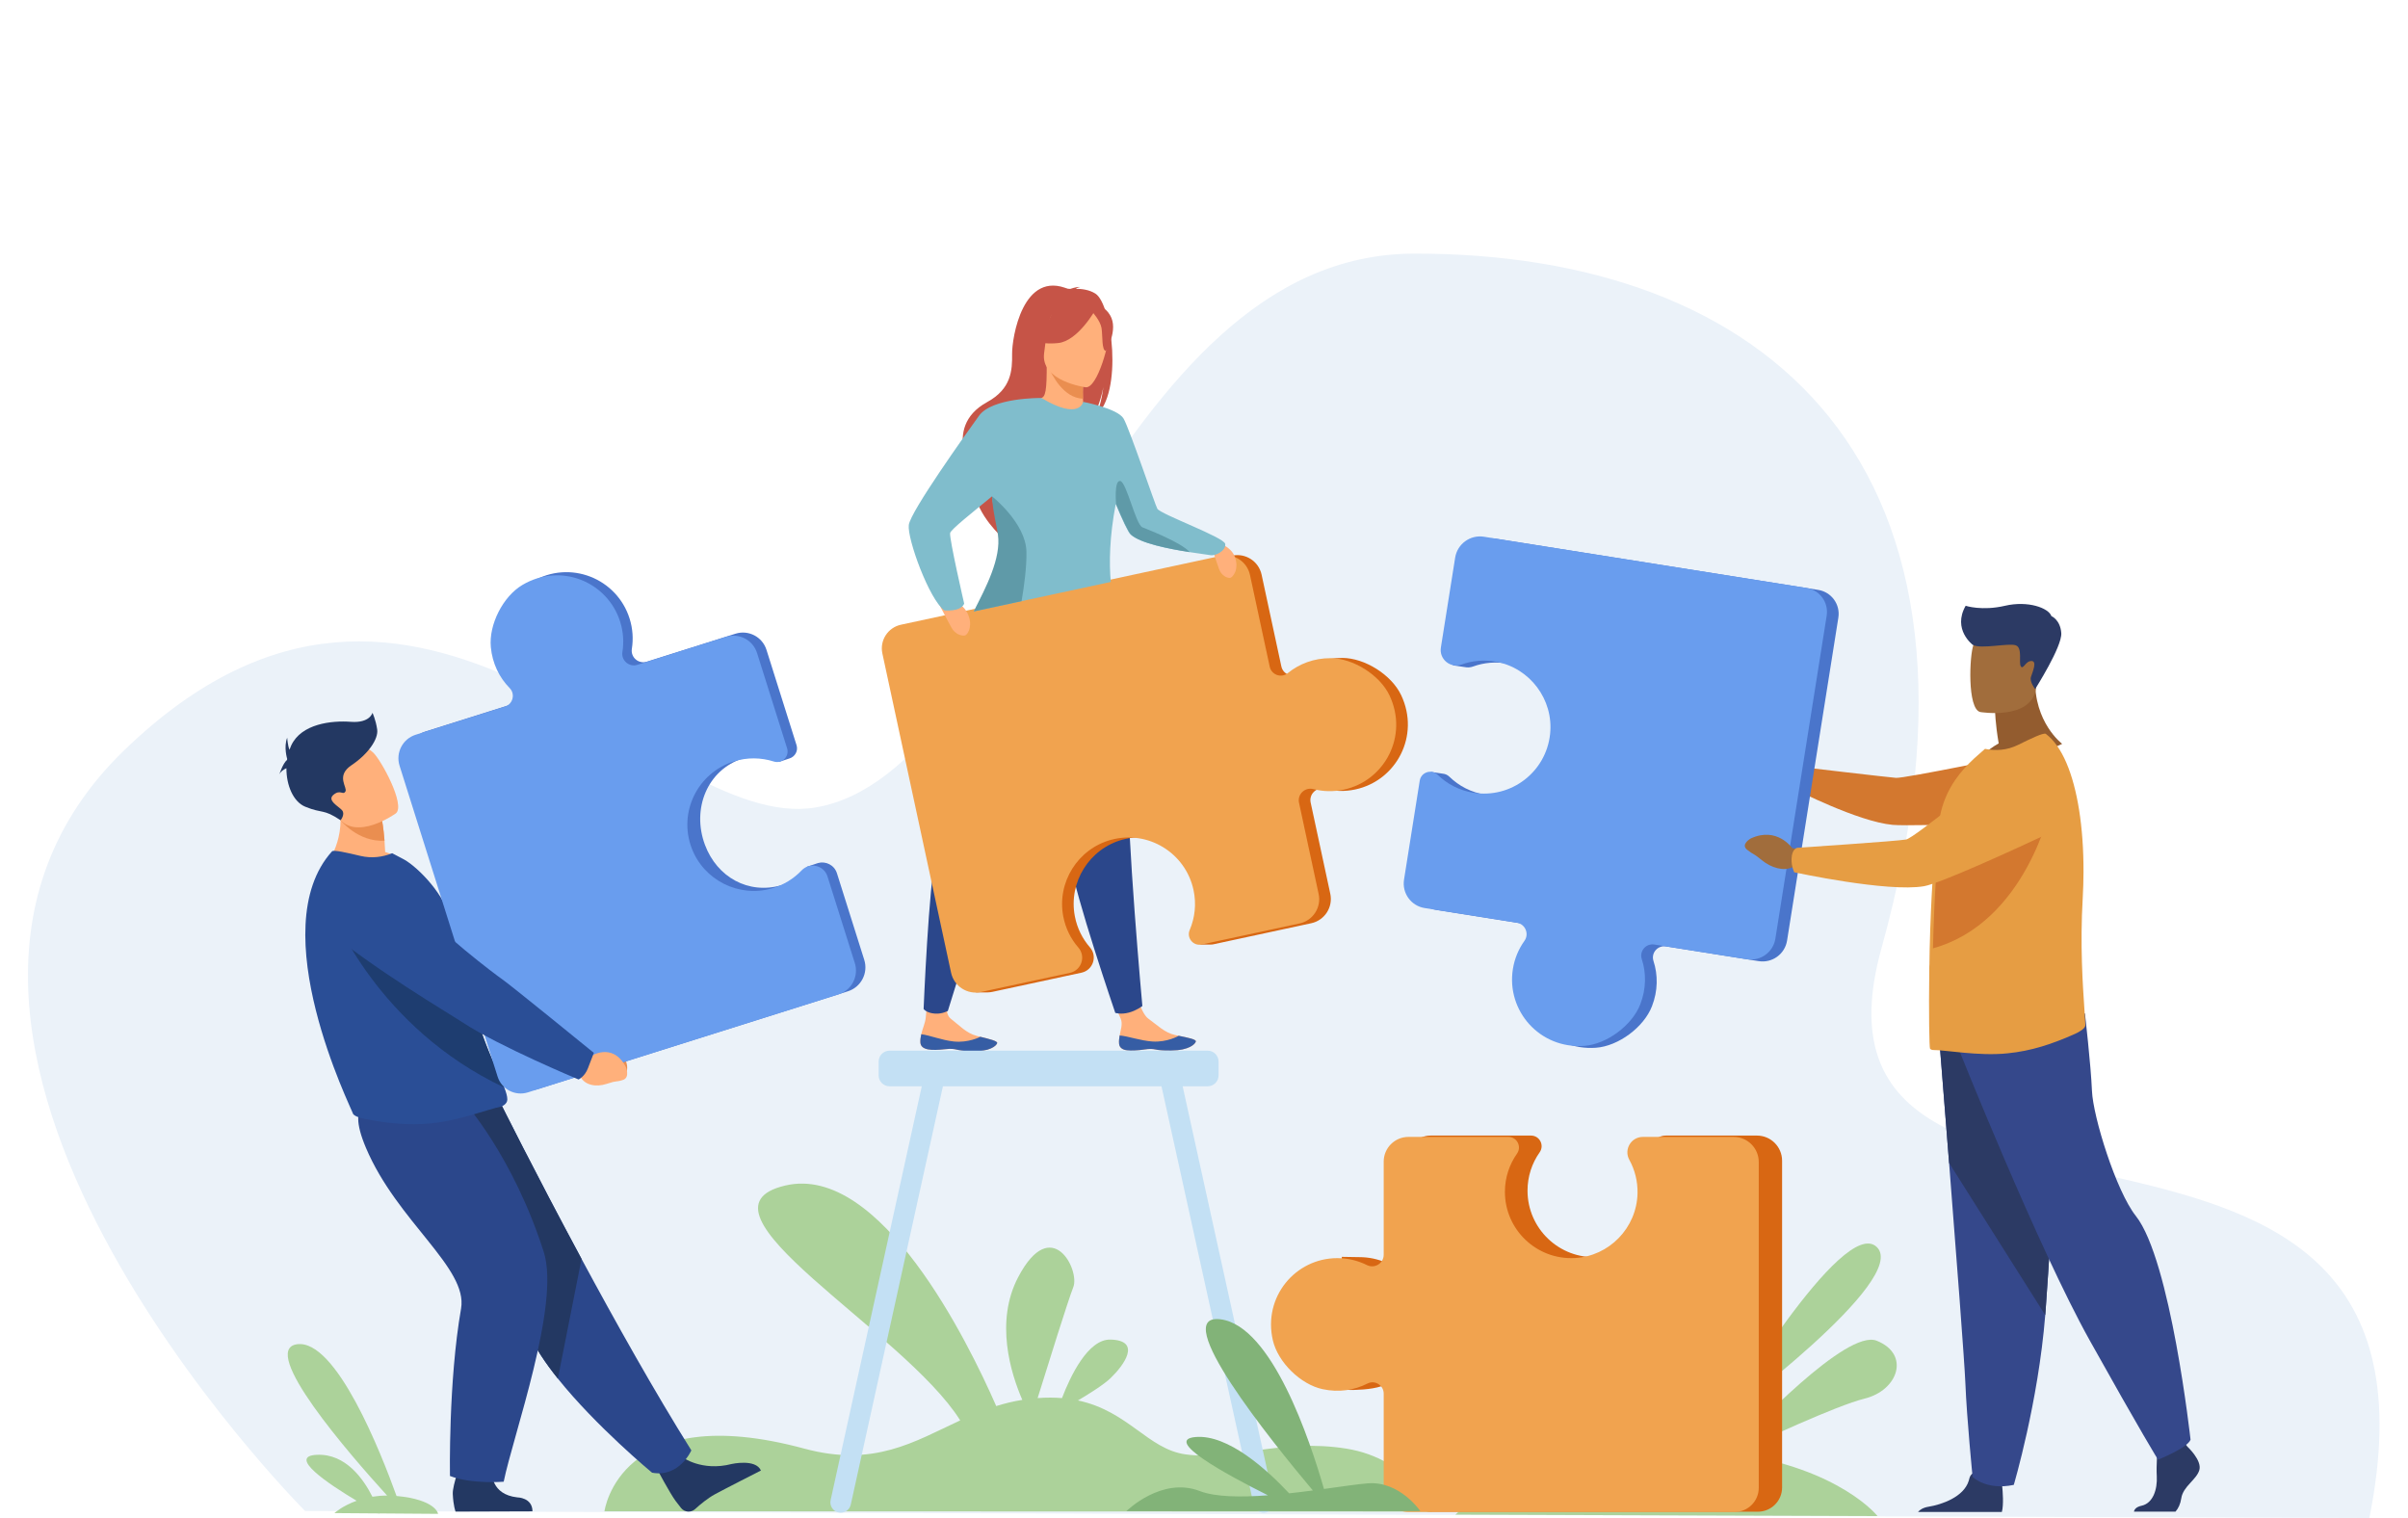 <?xml version="1.0" encoding="UTF-8" standalone="no"?>
<!-- Created with Inkscape (http://www.inkscape.org/) -->

<svg
   xmlns:dc="http://purl.org/dc/elements/1.1/"
   xmlns:cc="http://creativecommons.org/ns#"
   xmlns:rdf="http://www.w3.org/1999/02/22-rdf-syntax-ns#"
   xmlns:svg="http://www.w3.org/2000/svg"
   xmlns="http://www.w3.org/2000/svg"
   xmlns:sodipodi="http://sodipodi.sourceforge.net/DTD/sodipodi-0.dtd"
   xmlns:inkscape="http://www.inkscape.org/namespaces/inkscape"
   version="1.1"
   id="svg8668"
   xml:space="preserve"
   width="4600"
   height="2900"
   viewBox="0 0 4600 2900"
   sodipodi:docname="comunita.svg"
   inkscape:version="0.92.4 (5da689c313, 2019-01-14)"><defs
     id="defs8672" /><sodipodi:namedview
     pagecolor="#ffffff"
     bordercolor="#666666"
     borderopacity="1"
     objecttolerance="10"
     gridtolerance="10"
     guidetolerance="10"
     inkscape:pageopacity="0"
     inkscape:pageshadow="2"
     inkscape:window-width="1699"
     inkscape:window-height="1056"
     id="namedview8670"
     showgrid="false"
     fit-margin-top="0"
     fit-margin-left="0"
     fit-margin-right="0"
     fit-margin-bottom="0"
     inkscape:zoom="0.089243696"
     inkscape:cx="355.22091"
     inkscape:cy="881.01435"
     inkscape:window-x="129"
     inkscape:window-y="0"
     inkscape:window-maximized="1"
     inkscape:current-layer="g8676" /><g
     id="g8676"
     inkscape:groupmode="layer"
     inkscape:label="ink_ext_XXXXXX"
     transform="matrix(1.333,0,0,-1.333,-266.672,3152.319)"><g
       id="g9782"
       transform="matrix(1.026,0,0,1.026,-71.153,-289.483)"
       style="stroke-width:0.975"><g
         id="g8684"
         transform="matrix(0.23,0,0,0.23,-33.794,213.549)"
         style="stroke-width:0.729"><path
           d="m 3149.16,1143.3 c 0,0 -2890.663,2893.17 -1095.53,4623.01 C 3848.76,7496.16 5267.59,5250.48 6248.8,5415.93 7490.83,5625.36 8027.97,8776.36 9884.65,8779.34 11997.2,8782.75 13547.8,7533.9 12721.9,4559.73 12112.7,2366.1 16300,4162.46 15685,1100.64 L 3149.16,1143.3"
           style="fill:#ebf2f9;fill-opacity:1;fill-rule:nonzero;stroke:none;stroke-width:0.729"
           id="path8686"
           inkscape:connector-curvature="0" /></g><g
         id="g8688"
         transform="matrix(0.141,0,0,0.141,-33.794,213.549)"
         style="stroke-width:0.729"><path
           d="m 15451.5,2483.03 c -642.2,103.44 -1127.1,-121.57 -1593.3,-56.89 -371.9,51.57 -565.6,427.69 -1065.3,534.26 118.8,70.09 257.3,157.76 323.5,221.49 128.6,123.85 313.2,371.56 0,381.34 -225.4,7.03 -401,-368.42 -481.7,-579.66 -74,6.18 -154.1,6.65 -241.4,0.19 103.2,332.43 304.3,975.82 353.5,1099.38 66.9,168.21 -214.2,728.97 -545.6,99.64 -232.5,-441.37 -74.7,-951.5 40.3,-1216.78 -90.8,-14.62 -176.4,-35.71 -258.3,-61.36 -273.8,624.87 -1145.1,2406.2 -2089.44,2184.81 C 8864.14,4848.2 11070,3650.61 11626.3,2762.75 11171.8,2552.08 10772.5,2296.21 10082.2,2483.03 8247.81,2979.68 8102.3,1862.25 8102.3,1862.25 l 8197.7,-2.75 c 0,0 -206.2,520.2 -848.5,623.53"
           style="fill:#acd29a;fill-opacity:1;fill-rule:nonzero;stroke:none;stroke-width:0.729"
           id="path8690"
           inkscape:connector-curvature="0" /></g><path
         d="m 1827.437,1129.116 c 1.177,-11.097 16.9,-10.696 34.656,-8.036 17.756,2.661 13.17,-2.006 38.146,-1.524 24.963,0.481 33.306,9.012 34.389,12.622 0.976,3.196 -11.138,5.468 -24.107,8.169 -1.631,0.334 -3.262,0.695 -4.907,1.043 -14.614,3.209 -24.588,13.741 -37.304,22.806 -12.06,8.586 -20.176,47.938 -20.176,47.938 l -35.498,0.21 c 0,0 11.151,-35.588 16.967,-47.964 3.409,-7.28 -0.227,-16.626 -1.377,-23.632 -0.615,-3.811 -1.217,-7.715 -0.789,-11.632"
         style="fill:#ffb07b;fill-opacity:1;fill-rule:nonzero;stroke:none;stroke-width:0.098"
         id="path8692"
         inkscape:connector-curvature="0" /><path
         d="m 1862.093,1121.08 c 17.756,2.661 13.17,-2.006 38.146,-1.524 24.963,0.481 33.306,9.012 34.389,12.622 0.976,3.196 -11.138,5.468 -24.107,8.169 l -0.147,-0.241 c 0,0 -15.777,-9.159 -36.408,-7.782 -16.807,1.123 -34.135,7.554 -45.74,8.423 -0.615,-3.811 -1.217,-7.715 -0.789,-11.632 1.177,-11.097 16.9,-10.696 34.656,-8.036"
         style="fill:#365da4;fill-opacity:1;fill-rule:nonzero;stroke:none;stroke-width:0.098"
         id="path8694"
         inkscape:connector-curvature="0" /><path
         d="m 1549.88,1130.881 c 0.775,-11.137 16.486,-11.338 34.335,-9.346 17.85,1.992 13.09,-2.5 38.066,-2.955 24.963,-0.468 33.613,7.755 34.843,11.311 1.083,3.169 -10.924,5.883 -23.786,9.079 -1.618,0.388 -3.236,0.816 -4.853,1.23 -14.494,3.757 -24.067,14.654 -36.434,24.19 -11.713,9.036 -2.072,46.513 -2.072,46.513 l -26.941,12.722 c 0,0 -3.704,-38.626 -5.709,-58.161 -0.816,-8 -4.8,-16.038 -6.204,-23.004 -0.762,-3.784 -1.511,-7.648 -1.243,-11.579"
         style="fill:#ffb07b;fill-opacity:1;fill-rule:nonzero;stroke:none;stroke-width:0.098"
         id="path8696"
         inkscape:connector-curvature="0" /><path
         d="m 1584.216,1121.535 c 17.85,1.992 13.09,-2.5 38.066,-2.955 24.963,-0.468 33.613,7.755 34.843,11.311 1.083,3.169 -10.924,5.883 -23.786,9.079 l -0.147,-0.241 c 0,0 -16.125,-8.557 -36.688,-6.391 -16.753,1.752 -33.827,8.825 -45.379,10.121 -0.762,-3.784 -1.511,-7.648 -1.243,-11.579 0.775,-11.137 16.486,-11.338 34.335,-9.346"
         style="fill:#365da4;fill-opacity:1;fill-rule:nonzero;stroke:none;stroke-width:0.098"
         id="path8698"
         inkscape:connector-curvature="0" /><path
         d="m 1610.395,1687.091 c 0,0 -7.461,-36.127 -14.935,-219.357 0,0 -13.865,-33.926 -23.92,-75.408 -10.055,-41.482 -17.141,-214.571 -17.141,-214.571 0,0 4.011,-5.779 16.178,-6.509 9.934,-0.596 17.676,3.761 17.676,3.761 0,0 69.887,226.705 103.902,314.719 34.028,88.022 53.963,213.69 53.963,213.69 l -135.723,-16.325"
         style="fill:#2b478b;fill-opacity:1;fill-rule:nonzero;stroke:none;stroke-width:0.098"
         id="path8700"
         inkscape:connector-curvature="0" /><path
         d="m 1694.455,1671.621 c 0,0 5.509,-36.474 61.932,-210.96 0,0 -1.257,-36.624 3.677,-79.022 4.934,-42.398 62.052,-209.323 62.052,-209.323 0,0 7.581,-2.635 18.959,0.368 10.576,2.792 18.879,9.156 18.879,9.156 0,0 -21.901,238.587 -20.457,332.937 1.444,94.351 -23.372,219.151 -23.372,219.151 l -121.671,-62.306"
         style="fill:#2b478b;fill-opacity:1;fill-rule:nonzero;stroke:none;stroke-width:0.098"
         id="path8702"
         inkscape:connector-curvature="0" /><path
         d="m 1794.386,2176.944 c -8.851,5.629 -19.721,6.739 -27.383,6.672 2.072,1.925 5.976,2.474 5.976,2.474 -4.706,0.949 -15.496,-3.222 -15.496,-3.222 -64.539,28.653 -79.741,-67.735 -79.474,-90.317 0.241,-22.583 -0.882,-48.508 -34.75,-67.053 -66.625,-36.501 -15.55,-108.581 -15.55,-108.581 -11.993,-34.416 32.41,-76.572 32.41,-76.572 -0.762,18.277 83.137,134.707 128.37,161.274 11.445,15.162 16.619,42.692 17.007,44.871 -2.942,-21.901 -7.314,-34.041 -11.017,-40.82 38.788,32.276 23.345,156.367 -0.094,171.275"
         style="fill:#c65447;fill-opacity:1;fill-rule:nonzero;stroke:none;stroke-width:0.098"
         id="path8704"
         inkscape:connector-curvature="0" /><path
         d="m 1780.32,2014.092 c 0.227,-0.107 -21.152,-11.218 -37.25,-6.819 -15.135,4.131 -25.029,23.759 -24.816,23.799 6.404,1.27 8.263,10.081 8.116,47.933 l 2.901,-0.575 46.97,-9.306 1.752,-0.334 c 0,0 -1.11,-15.336 -1.15,-29.789 -0.013,-3.049 0.04,-6.057 0.147,-8.878 0.321,-8.383 1.257,-15.055 3.329,-16.031"
         style="fill:#ffb07b;fill-opacity:1;fill-rule:nonzero;stroke:none;stroke-width:0.098"
         id="path8706"
         inkscape:connector-curvature="0" /><path
         d="m 1776.843,2039.001 c -0.013,-3.049 0.04,-6.057 0.147,-8.878 -27.316,1.096 -43.066,32.343 -49.016,46.048 l 48.267,-7.046 1.752,-0.334 c 0,0 -1.11,-15.336 -1.15,-29.789"
         style="fill:#ea8e50;fill-opacity:1;fill-rule:nonzero;stroke:none;stroke-width:0.098"
         id="path8708"
         inkscape:connector-curvature="0" /><path
         d="m 1724.244,2083.738 c 0,0 -14.293,22.569 -17.716,41.876 -2.46,13.785 4.559,64.86 55.902,57.506 0,0 14.908,-1.471 28.92,-10.937 11.151,-7.528 27.236,-23.773 9.239,-68.35 l -4.666,-15.055 -71.679,-5.041"
         style="fill:#c65447;fill-opacity:1;fill-rule:nonzero;stroke:none;stroke-width:0.098"
         id="path8710"
         inkscape:connector-curvature="0" /><path
         d="m 1780.868,2046.087 c 0,0 -63.964,8.45 -58.081,48.2 5.883,39.75 1.578,67.614 42.665,63.897 41.087,-3.717 46.756,-20.056 48.027,-33.8 1.257,-13.745 -15.831,-79.474 -32.611,-78.297"
         style="fill:#ffb07b;fill-opacity:1;fill-rule:nonzero;stroke:none;stroke-width:0.098"
         id="path8712"
         inkscape:connector-curvature="0" /><path
         d="m 1794.653,2154.829 c 0,0 -24.414,-44.029 -52.252,-46.917 -27.837,-2.901 -38.387,6.017 -38.387,6.017 0,0 22.997,13.264 31.514,41.141 0,0 49.257,23.906 59.124,-0.241"
         style="fill:#c65447;fill-opacity:1;fill-rule:nonzero;stroke:none;stroke-width:0.098"
         id="path8714"
         inkscape:connector-curvature="0" /><path
         d="m 1789.759,2151.687 c 0,0 11.499,-12.354 13.17,-22.944 1.671,-10.603 0,-31.648 6.177,-31.848 0,0 17.876,29.736 5.763,49.872 -12.849,21.339 -25.11,4.92 -25.11,4.92"
         style="fill:#c65447;fill-opacity:1;fill-rule:nonzero;stroke:none;stroke-width:0.098"
         id="path8716"
         inkscape:connector-curvature="0" /><g
         id="g8718"
         transform="matrix(0.14,0,0,0.14,-33.794,213.549)"
         style="stroke-width:0.729"><path
           d="m 16109.1,10017.4 c -96.2,203.7 -363.5,372.2 -588.6,372.2 -166.3,0.1 -313,-56.7 -426.5,-149.1 -65,-52.9 -162.8,-18 -180.4,63.8 l -197.2,915.8 c -28.7,133.5 -160.2,218.4 -293.8,189.7 l -3189.2,-686.4 c -130.5,-28.1 -213.5,-156.6 -185.4,-287.1 l 685.6,-3185.77 c 19.7,-91.13 86.5,-159.87 169.3,-186.28 l -41.9,-11.87 h 123.9 l 1,0.18 c 15.1,0.44 30.4,2.18 45.8,5.49 l 69.4,14.94 v 0 0 l 818.6,176.17 c 114.9,24.72 161.4,163.68 84.3,252.28 -74.6,85.57 -128.3,191.57 -151.1,311.64 -64.4,338.36 144.8,673.52 477.2,763.59 369.8,100.19 743.2,-130.65 822.8,-500.38 29.9,-139.09 13.9,-277.37 -37.9,-399.01 -20.1,-47.26 -3.5,-96.34 31,-124.31 l -47.7,-23.3 110.7,0.07 v 0.01 c 8.2,-0.2 16.7,0.5 25.5,2.38 l 977.3,210.35 c 133.7,28.76 218.6,160.36 189.9,293.94 l -195.9,910.09 c -18.1,84.22 58.7,158.04 142.1,136.6 96.5,-24.79 200.1,-28.14 304,-5.76 409,88.02 648.1,535.62 457.2,940.05"
           style="fill:#d86713;fill-opacity:1;fill-rule:nonzero;stroke:none;stroke-width:0.729"
           id="path8720"
           inkscape:connector-curvature="0" /></g><g
         id="g8722"
         transform="matrix(0.139,0,0,0.139,-33.794,213.549)"
         style="stroke-width:0.729"><path
           d="m 15515.1,10461.9 c -167.5,0.1 -315.2,-57 -429.5,-150.1 -65.3,-53.3 -163.9,-18.2 -181.7,64.2 l -198.4,922.1 c -28.9,134.5 -161.4,220 -295.9,191.1 L 11198.2,10798 c -131.4,-28.3 -215,-157.7 -186.7,-289 l 690.4,-3208.01 c 29.4,-136.4 163.7,-223.17 300.1,-193.82 l 894.2,192.44 c 115.7,24.89 162.6,164.82 84.9,254.04 -75.1,86.17 -129.1,192.9 -152.1,313.81 -64.9,340.7 145.7,678.21 480.5,768.9 372.4,100.89 748.4,-131.56 828.5,-503.86 30.2,-140.07 14,-279.3 -38.2,-401.79 -33.9,-79.59 35.8,-164.35 120.4,-146.16 l 984.1,211.81 c 134.5,28.96 220.1,161.48 191.1,295.99 l -197.1,916.43 c -18.4,84.8 59,159.13 143,137.54 97.2,-24.96 201.4,-28.33 306.2,-5.8 411.8,88.64 652.5,539.35 460.2,946.58 -96.8,205.1 -365.9,374.8 -592.6,374.8"
           style="fill:#f1a34f;fill-opacity:1;fill-rule:nonzero;stroke:none;stroke-width:0.729"
           id="path8724"
           inkscape:connector-curvature="0" /></g><path
         d="m 1953.761,1832.628 c 0,0 27.77,-4.546 35.044,-22.596 7.274,-18.064 -2.888,-30.284 -6.792,-30.244 -3.904,0.04 -11.405,2.928 -14.908,12.301 -3.516,9.359 -13.344,40.539 -13.344,40.539"
         style="fill:#ffb07b;fill-opacity:1;fill-rule:nonzero;stroke:none;stroke-width:0.098"
         id="path8726"
         inkscape:connector-curvature="0" /><path
         d="m 1571.541,1752.071 c 0,0 31.166,0.04 42.384,-18.384 11.204,-18.424 2.313,-33.627 -1.966,-34.282 -4.279,-0.655 -12.996,1.15 -18.518,10.75 -5.522,9.6 -21.901,41.916 -21.901,41.916"
         style="fill:#ffb07b;fill-opacity:1;fill-rule:nonzero;stroke:none;stroke-width:0.098"
         id="path8728"
         inkscape:connector-curvature="0" /><path
         d="m 1954.537,1811.677 c -2.754,0.588 -14.841,2.006 -30.204,4.426 -28.305,4.439 -67.748,12.261 -80.985,24.468 -3.583,3.316 -11.94,21.553 -20.617,42.465 -8.771,-46.288 -9.266,-81.8 -6.939,-108.835 l -191.251,-41.154 c 16.392,33.145 41.783,74.259 37.023,107.525 -1.765,12.328 -8.53,29.255 -11.057,48.267 -0.201,1.631 -0.388,3.276 -0.535,4.934 -26.821,-22.088 -57.8,-46.449 -58.549,-51.316 -1.23,-8.169 19.655,-98.58 19.655,-98.58 -5.188,-11.94 -27.717,-9.426 -27.717,-9.426 -21.099,15.069 -52.145,100.479 -49.658,119.398 2.487,18.919 79.447,126.752 98.072,152.517 18.398,25.471 85.571,24.829 87.189,24.816 h 0.013 c 0.013,0 0.013,0 0.027,0 53.415,-32.076 58.228,-5.415 58.228,-5.415 0,0 48.2,-9.159 56.477,-23.398 8.29,-14.239 44.617,-122.206 47.184,-126.003 5.375,-7.955 93.179,-39.764 94.756,-48.976 1.591,-9.212 -13.237,-17.382 -21.112,-15.71"
         style="fill:#80bdcc;fill-opacity:1;fill-rule:nonzero;stroke:none;stroke-width:0.098"
         id="path8730"
         inkscape:connector-curvature="0" /><path
         d="m 1691.219,1747.325 -66.678,-14.28 c 16.606,33.065 38.427,74.233 33.653,107.298 -1.778,12.341 -5.789,26.941 -7.715,46.048 -0.187,1.832 -0.508,7.38 -0.508,7.38 0,0 47.224,-37.17 48.053,-77.388 0.441,-20.871 -3.209,-48.16 -6.806,-69.058"
         style="fill:#5f9aa8;fill-opacity:1;fill-rule:nonzero;stroke:none;stroke-width:0.098"
         id="path8732"
         inkscape:connector-curvature="0" /><path
         d="m 1926.098,1815.862 c -28.64,4.439 -68.577,12.261 -81.974,24.468 -3.623,3.329 -12.087,21.58 -20.871,42.518 0,0 -3.075,33.653 5.723,32.397 8.798,-1.257 21.74,-60.942 30.979,-64.713 8.263,-3.383 53.963,-20.925 66.144,-34.669"
         style="fill:#5f9aa8;fill-opacity:1;fill-rule:nonzero;stroke:none;stroke-width:0.098"
         id="path8734"
         inkscape:connector-curvature="0" /><g
         id="g8736"
         transform="matrix(0.207,0,0,0.207,-33.794,213.549)"
         style="stroke-width:0.729"><path
           d="m 16280.6,1546.5 c -19.5,-65.74 -109.6,-109.53 -121.7,-189.86 -5.9,-39.2 -20.5,-69.62 -39.1,-90.54 h -280.3 c 2.8,15.43 15.1,32.03 51.5,39.97 77.9,17.05 107.2,111.4 102.5,199.03 -2.1,36.68 -1.1,78.59 0.7,114.82 2.4,50.18 6.5,89.57 6.5,89.57 l 165.5,38.94 17.4,-22.34 16.6,-21.51 c 0,0 99.8,-92.41 80.4,-158.08"
           style="fill:#2c3a64;fill-opacity:1;fill-rule:nonzero;stroke:none;stroke-width:0.729"
           id="path8738"
           inkscape:connector-curvature="0" /></g><g
         id="g8740"
         transform="matrix(0.19,0,0,0.19,-33.794,213.549)"
         style="stroke-width:0.729"><path
           d="m 16285.5,1376.86 h -616.6 c 13.9,16.37 37.6,32.17 77.7,38.7 94.9,15.38 259.2,70.43 295.9,191.79 1.2,3.86 2.2,7.86 3.1,11.93 29.1,129.64 240.8,-39.75 240.8,-39.75 0,0 0.7,-5.19 1.7,-13.97 3.7,-36.52 11.9,-135.54 -2.6,-188.7"
           style="fill:#2c3a64;fill-opacity:1;fill-rule:nonzero;stroke:none;stroke-width:0.729"
           id="path8742"
           inkscape:connector-curvature="0" /></g><g
         id="g8744"
         transform="matrix(0.195,0,0,0.195,-33.794,213.549)"
         style="stroke-width:0.729"><path
           d="m 15421.7,4705.3 c 0,0 31.4,-392.23 68.4,-863.7 50.2,-640.46 110.5,-1427.18 116.5,-1576.19 10.4,-258.81 51.8,-672.74 51.8,-672.74 0,0 98.2,-98.33 295,-56.92 0,0 175.2,590.95 225.3,1216.17 0.8,10.3 1.5,20.6 2.4,30.9 46.5,636.54 118.9,1976.8 118.9,1976.8 l -878.3,-54.32"
           style="fill:#35488b;fill-opacity:1;fill-rule:nonzero;stroke:none;stroke-width:0.729"
           id="path8746"
           inkscape:connector-curvature="0" /></g><g
         id="g8748"
         transform="matrix(0.195,0,0,0.195,-33.794,213.549)"
         style="stroke-width:0.729"><path
           d="m 15421.7,4705.3 c 0,0 31.4,-392.23 68.4,-863.7 l 688.6,-1089.68 c 0.8,10.3 1.5,20.6 2.4,30.9 46.5,636.54 118.9,1976.8 118.9,1976.8 l -878.3,-54.32"
           style="fill:#2c3a64;fill-opacity:1;fill-rule:nonzero;stroke:none;stroke-width:0.729"
           id="path8750"
           inkscape:connector-curvature="0" /></g><g
         id="g8752"
         transform="matrix(0.206,0,0,0.206,-33.794,213.549)"
         style="stroke-width:0.729"><path
           d="m 14728.2,4408.22 c 0,0 536.2,-1344.13 888.7,-1975.75 352.6,-631.69 462.8,-807.97 462.8,-807.97 0,0 202,80.83 220.3,135.93 0,0 -134.8,1219.45 -370.9,1516.71 -133.4,167.96 -290.2,672.04 -297.5,848.31 -7.3,176.28 -47.7,525.15 -47.7,525.15 l -855.7,-242.38"
           style="fill:#35488b;fill-opacity:1;fill-rule:nonzero;stroke:none;stroke-width:0.729"
           id="path8754"
           inkscape:connector-curvature="0" /></g><g
         id="g8756"
         transform="matrix(0.195,0,0,0.195,-33.794,213.549)"
         style="stroke-width:0.729"><path
           d="m 15845.3,6846.84 c -25.2,148.66 -26,236.78 -26,236.78 l 287.3,231.54 c -10.6,-318.38 193.4,-471.48 193.4,-471.48 0,0 -382.9,-188.46 -604.2,-118.66 0,0 54.5,69.64 149.5,121.82"
           style="fill:#935c2f;fill-opacity:1;fill-rule:nonzero;stroke:none;stroke-width:0.729"
           id="path8758"
           inkscape:connector-curvature="0" /></g><g
         id="g8760"
         transform="matrix(0.194,0,0,0.194,-33.794,213.549)"
         style="stroke-width:0.729"><path
           d="m 15794.2,7108.02 c 0,0 366.5,-60.88 400.9,167.93 34.4,228.82 104.9,375.07 -127.7,423.62 -232.5,48.54 -291.2,-31.92 -321.2,-105.5 -30.1,-73.59 -46.4,-464.31 48,-486.05"
           style="fill:#a16d3c;fill-opacity:1;fill-rule:nonzero;stroke:none;stroke-width:0.729"
           id="path8762"
           inkscape:connector-curvature="0" /></g><g
         id="g8764"
         transform="matrix(0.173,0,0,0.173,-33.794,213.549)"
         style="stroke-width:0.729"><path
           d="m 16300,7456.53 -87.7,54.28 c 0,0 -109.3,161.37 -296,61.11 0,0 -73.9,-47.14 -24.3,-86.63 49.7,-39.48 36.3,-17.18 105,-74.37 68.8,-57.19 157.7,-77.62 215.2,-46.09 l 73.6,6.95 14.2,84.75"
           style="fill:#a16d3c;fill-opacity:1;fill-rule:nonzero;stroke:none;stroke-width:0.729"
           id="path8766"
           inkscape:connector-curvature="0" /></g><g
         id="g8768"
         transform="matrix(0.196,0,0,0.196,-33.794,213.549)"
         style="stroke-width:0.729"><path
           d="m 14317.6,6576.8 c 19.9,62.46 29.4,67.96 29.4,67.96 0,0 626.8,-74.05 685.9,-78.42 59,-4.38 879.7,164.7 879.7,164.7 l 387.4,-470.51 c 0,0 -1142.4,-43.07 -1291.9,-29.06 -247,23.15 -695.1,253.17 -695.1,253.17 0,0 -11.1,43.11 4.6,92.16"
           style="fill:#d3782f;fill-opacity:1;fill-rule:nonzero;stroke:none;stroke-width:0.729"
           id="path8770"
           inkscape:connector-curvature="0" /></g><g
         id="g8772"
         transform="matrix(0.197,0,0,0.197,-33.794,213.549)"
         style="stroke-width:0.729"><path
           d="m 16298.9,4779.6 c 1.1,-24.08 -48.5,-50.51 -70.1,-60.2 -162.2,-72.72 -313.3,-123.29 -484,-139.69 -202.6,-20.81 -441.9,24.74 -524,23.66 -8.8,0 -16.4,3.25 -22.9,8.74 -5.5,4.4 -9.9,251.78 -5.5,563.67 0,12.04 0,25.22 1.1,37.27 v 4.33 c 0.3,32.48 0.8,65.49 1.5,98.81 2,91.16 5.4,184.74 9.4,277.74 5.9,137.1 14.1,271.84 25.4,391.21 11.8,124.67 26.7,232.65 45.7,309.23 43.8,176.21 144.5,292.27 236.4,377.64 l 75.5,66.7 c 75.6,-15.29 155.5,-10.89 235.4,28.47 86.5,42.69 180.6,88.68 195.9,77.72 116.7,-87.21 195.2,-285.21 235.5,-536.84 21.7,-135.43 32.2,-286.35 31.6,-443.96 -0.2,-60.44 -2.1,-121.79 -5.5,-183.72 -19.5,-332.34 0.5,-620.48 11.9,-787.95 3.3,-48.16 6,-86.45 6.7,-112.83"
           style="fill:#e69d43;fill-opacity:1;fill-rule:nonzero;stroke:none;stroke-width:0.729"
           id="path8774"
           inkscape:connector-curvature="0" /></g><g
         id="g8776"
         transform="matrix(0.176,0,0,0.176,-33.794,213.549)"
         style="stroke-width:0.729"><path
           d="m 16123.7,8804.23 -2559.9,406.56 c -109,17.29 -211.2,-56.94 -228.5,-165.79 L 13222,8331.48 c -5.3,-33.05 3.2,-125.93 3.2,-125.93 l 92.2,-13.73 c 5.3,-1.14 10.6,-1.95 16,-2.39 v 0 0 c 16.7,-1.34 34.1,0.74 51.5,7.03 84.9,30.72 178.9,40.06 274.5,22.52 269.5,-49.41 458.1,-300.85 429.3,-573.31 -31.9,-303.06 -310.3,-513.75 -607.4,-466.57 -111.8,17.75 -209.8,69.39 -285.1,142.78 -14.6,14.23 -32.2,21.74 -49.9,23.57 v 0 l -96.6,14.49 -120.2,-870.38 c -17.1,-107.35 56.1,-208.18 163.5,-225.24 l 731.3,-116.14 c 67.7,-10.74 100.4,-88.92 60.5,-144.65 -46.1,-64.44 -78.3,-140.29 -91.6,-223.86 -52.2,-328.64 211.1,-634.5 566,-609.04 178.6,12.77 380.4,162.61 445.1,329.62 47.9,123.34 47.9,248.44 11.9,359.19 -20.6,63.31 33.4,125.91 99.2,115.46 l 735.8,-116.86 c 107.3,-17.05 208.2,56.12 225.2,163.43 l 407,2562.79 c 16.6,104.83 -54.8,203.31 -159.7,219.97"
           style="fill:#4a75cb;fill-opacity:1;fill-rule:nonzero;stroke:none;stroke-width:0.729"
           id="path8778"
           inkscape:connector-curvature="0" /></g><g
         id="g8780"
         transform="matrix(0.194,0,0,0.194,-33.794,213.549)"
         style="stroke-width:0.729"><path
           d="m 16300,6422.36 c 0,0 -178,-830.6 -846.2,-1015.63 2.1,92.7 5.5,187.88 9.6,282.47 6,139.43 14.2,276.47 25.7,397.87 12,6.16 23.1,10.95 33.4,14.32 226.7,74.77 777.5,320.97 777.5,320.97"
           style="fill:#d3782f;fill-opacity:1;fill-rule:nonzero;stroke:none;stroke-width:0.729"
           id="path8782"
           inkscape:connector-curvature="0" /></g><g
         id="g8784"
         transform="matrix(0.175,0,0,0.175,-33.794,213.549)"
         style="stroke-width:0.729"><path
           d="m 14795.5,5546.74 c 48.1,124.06 48.2,249.88 12,361.28 -20.7,63.68 33.6,126.63 99.8,116.14 l 740.1,-117.55 c 107.9,-17.14 209.3,56.46 226.4,164.38 l 409.5,2577.76 c 16.7,105.44 -55.2,204.5 -160.6,221.24 l -2575,408.95 c -109.5,17.38 -212.3,-57.28 -229.7,-166.76 l -114,-717.69 c -14.7,-92.84 75.5,-167.8 163.9,-135.8 85.3,30.9 180,40.29 276.1,22.65 271.1,-49.69 460.7,-302.61 431.8,-576.66 -32.1,-304.83 -312.2,-516.74 -611,-469.29 -112.4,17.86 -210.9,69.78 -286.8,143.61 -49.2,47.97 -132,20.67 -142.8,-47.23 l -125.4,-789.95 c -17.1,-107.97 56.5,-209.4 164.4,-226.55 l 735.6,-116.82 c 68.1,-10.81 101,-89.44 60.9,-145.5 -46.4,-64.82 -78.8,-141.1 -92.1,-225.17 -52.6,-330.55 212.3,-638.19 569.2,-612.59 179.7,12.84 382.7,163.57 447.7,331.55"
           style="fill:#699dee;fill-opacity:1;fill-rule:nonzero;stroke:none;stroke-width:0.729"
           id="path8786"
           inkscape:connector-curvature="0" /></g><g
         id="g8788"
         transform="matrix(0.173,0,0,0.173,-33.794,213.549)"
         style="stroke-width:0.729"><path
           d="m 16300,6854.67 -107.1,17.7 c 0,0 -122,176.61 -334.7,77.53 0,0 -84.4,-47.18 -28.6,-91.35 55.8,-44.17 40.9,-19.82 118.2,-83.67 77.3,-63.86 177.9,-89.35 243.2,-58.14 l 83.5,4.34 25.5,133.59"
           style="fill:#a16d3c;fill-opacity:1;fill-rule:nonzero;stroke:none;stroke-width:0.729"
           id="path8790"
           inkscape:connector-curvature="0" /></g><g
         id="g8792"
         transform="matrix(0.196,0,0,0.196,-33.794,213.549)"
         style="stroke-width:0.729"><path
           d="m 14288.3,5991.07 c 3,69.4 40,76.81 40,76.81 0,0 714.5,47.26 776.1,59.2 61.6,11.96 630.6,483.42 630.6,483.42 0,0 220.1,197.78 374.3,131.04 134,-57.99 175.9,-172.41 182.7,-277.63 8,-125.39 -62.8,-242.61 -176.6,-295.78 -255.5,-119.36 -766.6,-353.66 -883,-373.87 -259,-44.99 -924.9,99.21 -924.9,99.21 0,0 -21.6,43.09 -19.2,97.6"
           style="fill:#e69d43;fill-opacity:1;fill-rule:nonzero;stroke:none;stroke-width:0.729"
           id="path8794"
           inkscape:connector-curvature="0" /></g><g
         id="g8796"
         transform="matrix(0.195,0,0,0.195,-33.794,213.549)"
         style="stroke-width:0.729"><path
           d="m 15660,7552.53 c 0,0 -147.9,109.7 -51.4,280.15 0,0 116.3,-38.59 281.6,0 165.4,38.59 313.3,-16.08 332.6,-73.96 0,0 64.3,-25.74 70.8,-122.21 6.4,-96.47 -187.1,-400.36 -187.1,-400.36 0,0 -41.3,51.44 -30.1,86.81 11.3,35.38 46.7,114.17 3.3,114.17 -43.4,0 -57.9,-64.33 -75.6,-38.59 -17.6,25.73 14.5,133.46 -36.9,151.14 -51.5,17.69 -249.3,-29.68 -307.2,2.85"
           style="fill:#2c3a64;fill-opacity:1;fill-rule:nonzero;stroke:none;stroke-width:0.729"
           id="path8798"
           inkscape:connector-curvature="0" /></g><path
         d="m 2043.53,491.734 -127.313,578.044 h 35.044 c 8.316,0 15.109,6.792 15.109,15.109 v 19.521 c 0,8.303 -6.792,15.095 -15.109,15.095 h -444.554 c -8.303,0 -15.095,-6.792 -15.095,-15.095 v -19.521 c 0,-8.316 6.792,-15.109 15.095,-15.109 h 45.125 L 1424.519,491.734 c -1.711,-7.768 3.222,-15.536 10.964,-17.248 7.755,-1.725 15.496,3.236 17.208,11.004 l 128.69,584.288 h 305.287 l 128.69,-584.288 c 1.711,-7.768 9.453,-12.729 17.194,-11.004 v 0 c 7.755,1.711 12.688,9.48 10.977,17.248"
         style="fill:#c3e0f4;fill-opacity:1;fill-rule:nonzero;stroke:none;stroke-width:0.098"
         id="path8800"
         inkscape:connector-curvature="0" /><g
         id="g8802"
         transform="matrix(0.182,0,0,0.182,-33.794,213.549)"
         style="stroke-width:0.729"><path
           d="m 16041.3,3471.06 c -258.8,248.35 -1190.2,-1318.85 -1190.2,-1318.85 0,0 1448.9,1070.42 1190.2,1318.85"
           style="fill:#acd29a;fill-opacity:1;fill-rule:nonzero;stroke:none;stroke-width:0.729"
           id="path8804"
           inkscape:connector-curvature="0" /></g><g
         id="g8806"
         transform="matrix(0.182,0,0,0.182,-33.794,213.549)"
         style="stroke-width:0.729"><path
           d="m 16040.8,2751.8 c -229.5,91.79 -962.9,-681.38 -1128.1,-859.9 -126.3,16.77 -265,27.66 -416.9,30.38 -1161.3,20.74 -1688.1,-505.23 -1688.1,-505.23 l 3239.6,-11.03 c 0,0 -287,364.38 -1101.1,481.25 199,93.93 787.3,367.61 1001.3,420.2 259.2,63.77 352.5,340.7 93.3,444.33"
           style="fill:#acd29a;fill-opacity:1;fill-rule:nonzero;stroke:none;stroke-width:0.729"
           id="path8808"
           inkscape:connector-curvature="0" /></g><g
         id="g8810"
         transform="matrix(0.171,0,0,0.171,-33.794,213.549)"
         style="stroke-width:0.729"><path
           d="m 16094.6,4604.52 h -744 c -96.3,0 -157.5,-103.22 -111,-187.42 44.9,-81.39 -113.2,-786.4 -446.4,-804.79 -313.4,-17.29 -572.6,232.73 -572.6,542.47 0,116.53 36.7,224.52 99.1,312.95 40.6,57.52 -0.3,136.79 -70.6,136.79 h -818.9 c -111.9,0 -202.6,-90.7 -202.6,-202.6 0,0 -74.3,-878.9 -137.4,-847.36 -65,32.47 -137.5,52.27 -214.1,56.18 v 0.08 h -0.8 c -9.1,0.47 -18.3,0.71 -27.6,0.71 -9.2,0 -144,2.34 -144,2.34 l -20.5,-1086.11 117.1,-1.26 c 111.3,3.37 207.9,13.78 293.9,57.52 61,31.15 133.4,-13.61 133.4,-82.17 v -767.22 c 0,-111.83 90.7,-202.53 202.5,-202.53 h 2672 c 109.3,0 197.9,88.59 197.9,197.91 V 4399.1 c 0,113.47 -92,205.42 -205.4,205.42"
           style="fill:#d86713;fill-opacity:1;fill-rule:nonzero;stroke:none;stroke-width:0.729"
           id="path8812"
           inkscape:connector-curvature="0" /></g><g
         id="g8814"
         transform="matrix(0.169,0,0,0.169,-33.794,213.549)"
         style="stroke-width:0.729"><path
           d="m 12695,2563.09 c 134.4,-28.98 262.7,-8.61 370.5,46.34 61.6,31.43 134.7,-13.81 134.7,-82.98 v -773.98 c 0,-112.91 91.5,-204.42 204.3,-204.42 h 2695.8 c 110.3,0 199.7,89.38 199.7,199.68 v 2692.89 c 0,114.48 -92.8,207.33 -207.3,207.33 h -750.6 c -97.1,0 -158.9,-104.14 -111.9,-189.17 45.3,-82.12 70.2,-177.1 67.8,-278 -6.8,-284.55 -234,-518.97 -518.3,-533.97 -316.1,-16.58 -577.7,234.81 -577.7,547.31 0,117.56 37.1,226.52 100.1,315.74 40.9,58.03 -0.4,138.09 -71.3,138.09 h -826.2 c -112.9,0 -204.4,-91.59 -204.4,-204.49 v -769.25 c 0,-71.22 -74.9,-117.48 -138.6,-85.67 -73.6,36.8 -156.7,57.56 -244.7,57.56 -345.6,0 -616.5,-320.08 -532.6,-680.03 42.3,-181.2 228.8,-363.82 410.7,-402.98"
           style="fill:#f1a34f;fill-opacity:1;fill-rule:nonzero;stroke:none;stroke-width:0.729"
           id="path8816"
           inkscape:connector-curvature="0" /></g><path
         d="m 794.228,473.149 82.049,-0.602 c 0,0 -2.855,19.855 -58.087,24.976 v 0 c -21.413,59.472 -84.318,219.476 -138.943,211.921 -53.934,-7.474 73.799,-154.268 125.764,-211.346 -7.352,-0.013 -14.206,-0.602 -20.532,-1.618 -12.517,24.922 -37.338,60.154 -77.173,58.549 -42.394,-1.711 15.363,-40.432 55.126,-64.205 -20.141,-7.22 -31.018,-17.221 -31.018,-17.221 l 61.881,-0.455 c 0.729,-0.388 1.123,-0.602 1.123,-0.602 0,0 -0.064,0.214 -0.191,0.602"
         style="fill:#acd29a;fill-opacity:1;fill-rule:nonzero;stroke:none;stroke-width:0.098"
         id="path8818"
         inkscape:connector-curvature="0" /><path
         d="m 1087.38,1136.162 12.139,-9.854 c 0,0 33.211,11.913 40.705,-27.556 0,0 1.996,-16.82 -8.657,-16.847 -10.654,-0.04 -6.259,1.832 -21.345,1.391 -15.086,-0.441 -27.59,7.514 -29.8,19.762 l -7.217,10.375 14.175,22.73"
         style="fill:#ea8e50;fill-opacity:1;fill-rule:nonzero;stroke:none;stroke-width:0.098"
         id="path8820"
         inkscape:connector-curvature="0" /><path
         d="m 1086.006,1115.01 c 9.684,10.108 8.905,17.582 8.905,17.582 0,0 -112.155,91.827 -123.529,99.309 -7.751,5.097 -90.348,78.323 -128.958,122.963 -19.15,22.144 -42.874,13.551 -70.014,5.764 l -22.351,-6.412 c -26.99,-7.743 -34.009,-45.49 -11.864,-63.833 62.366,-51.658 166.117,-109.763 185.528,-121.973 48.191,-30.322 142.521,-66.341 142.521,-66.341 0,0 11.445,4.252 19.763,12.943"
         style="fill:#1e3d70;fill-opacity:1;fill-rule:nonzero;stroke:none;stroke-width:0.098"
         id="path8822"
         inkscape:connector-curvature="0" /><path
         d="m 1217.263,551.807 c 0,0 27.218,-20.39 68.923,-9.627 0,0 33.629,7.675 40.996,-9.105 0,0 -51.566,-26.193 -64.617,-33.359 -9.834,-5.402 -20.099,-13.919 -27.355,-20.51 -5.743,-5.214 -14.687,-4.506 -19.582,1.511 -2.269,2.781 -4.865,6.11 -7.711,9.961 -7.95,10.777 -26.479,45.58 -26.479,45.58 l 35.823,15.55"
         style="fill:#233862;fill-opacity:1;fill-rule:nonzero;stroke:none;stroke-width:0.098"
         id="path8824"
         inkscape:connector-curvature="0" /><path
         d="m 1229.973,561.22 c 0,0 -16.574,-38.213 -54.831,-31.193 0,0 -78.067,64.472 -131.616,131.445 -17.391,21.754 -32.199,43.775 -40.9,63.924 -35.509,82.215 -131.352,204.835 -192.29,266.981 l 152.46,55.153 c 0,0 48.834,-98.233 113.808,-218.901 46.827,-86.935 102.02,-185.528 153.368,-267.409"
         style="fill:#2b478b;fill-opacity:1;fill-rule:nonzero;stroke:none;stroke-width:0.098"
         id="path8826"
         inkscape:connector-curvature="0" /><path
         d="M 1076.604,828.629 1043.526,661.472 c -17.391,21.754 -32.199,43.775 -40.9,63.924 -35.509,82.215 -131.352,204.835 -192.29,266.981 l 152.46,55.153 c 0,0 48.834,-98.233 113.808,-218.901"
         style="fill:#233862;fill-opacity:1;fill-rule:nonzero;stroke:none;stroke-width:0.098"
         id="path8828"
         inkscape:connector-curvature="0" /><path
         d="m 951.585,530.12 c 0,0 -1.662,-30.485 35.306,-34.563 0,0 21.124,-0.107 21.184,-19.507 l -107.441,-0.348 c 0,0 -3.119,7.835 -3.876,24.602 -0.582,12.876 12.481,46.542 12.481,46.542 l 42.346,-16.726"
         style="fill:#233862;fill-opacity:1;fill-rule:nonzero;stroke:none;stroke-width:0.098"
         id="path8830"
         inkscape:connector-curvature="0" /><path
         d="m 912.79,1047.53 c 0,0 67.919,-74.634 111.033,-209.087 23.457,-73.15 -42.995,-257.087 -55.95,-320.984 0,0 -44.578,-3.784 -75.059,7.996 0,0 -2.316,131.993 15.511,233.729 9.976,56.931 -89.428,121.765 -132.863,224.637 -29.549,69.981 6.399,68.791 50.576,70.476 l 86.751,-6.766"
         style="fill:#2b478b;fill-opacity:1;fill-rule:nonzero;stroke:none;stroke-width:0.098"
         id="path8832"
         inkscape:connector-curvature="0" /><path
         d="m 834.384,1380.491 c -37.789,-21.338 -115.149,-1.659 -115.149,-1.659 0,0 31.417,35.917 17.141,93.762 l 29.67,-15.067 31.871,-16.186 c 0,0 2.059,-10.216 3.492,-28.565 0.365,-4.725 0.691,-10.004 0.917,-15.771 19.402,-5.883 32.057,-16.514 32.057,-16.514"
         style="fill:#ffb07b;fill-opacity:1;fill-rule:nonzero;stroke:none;stroke-width:0.098"
         id="path8834"
         inkscape:connector-curvature="0" /><path
         d="m 972.949,1051.38 c 0,-6.632 -7.651,-9.814 -9.276,-10.135 -15.24,-2.794 -57.796,-19.347 -96.133,-23.144 -32.28,-3.383 -62.251,-0.16 -95.177,6.445 -4.359,0.882 -14.595,3.637 -15.323,7.808 -0.908,4.573 -127.002,257.057 -28.978,365.516 2.301,2.544 21.651,-2.038 39.345,-6.237 16.341,-3.876 31.331,-1.715 44.717,3.654 l 16.594,-8.732 c 20.378,-11.355 58.938,-51.7 63.449,-83.355 2.292,-16.099 11.499,-28.02 14.162,-42.182 0.989,-5.24 2,-10.357 3.028,-15.343 2.008,-9.78 4.079,-19.088 6.208,-27.94 5.764,-23.942 11.85,-44.554 17.827,-62.361 6.359,-18.903 12.596,-34.627 18.168,-47.783 7.227,-17.061 13.334,-29.816 17.15,-39.577 2.695,-6.872 4.238,-12.261 4.238,-16.633"
         style="fill:#2a4e96;fill-opacity:1;fill-rule:nonzero;stroke:none;stroke-width:0.098"
         id="path8836"
         inkscape:connector-curvature="0" /><path
         d="m 968.71,1068.013 c -177.997,83.867 -239.641,244.897 -239.641,244.897 0,0 144.617,-53.347 180.288,-67.236 2.008,-9.78 4.079,-19.088 6.208,-27.94 5.764,-23.942 11.85,-44.554 17.827,-62.361 6.359,-18.903 12.596,-34.627 18.168,-47.783 7.227,-17.061 13.334,-29.816 17.15,-39.577"
         style="fill:#1e3d70;fill-opacity:1;fill-rule:nonzero;stroke:none;stroke-width:0.098"
         id="path8838"
         inkscape:connector-curvature="0" /><path
         d="m 1471.489,1246.371 -38.133,120.898 c -3.704,11.741 -15.844,17.299 -26.46,14.313 v 0 l -0.027,-0.01 c -0.562,-0.16 -1.123,-0.353 -1.671,-0.56 l -13.37,-4.466 c 0,0 -20.938,-21.555 -35.953,-25.901 -46.181,-13.361 -90.014,11.251 -106.862,56.273 -18.74,50.078 3.002,105.067 53.339,120.942 17.222,5.431 51.117,-4.69 51.117,-4.69 l 13.611,4.522 c 7.394,2.248 12.461,10.222 9.827,18.591 l -41.97,133.064 c -5.736,18.197 -25.123,28.292 -43.316,22.556 l -123.91,-39.082 c -11.468,-3.61 -22.724,6.097 -20.832,17.97 2.187,13.731 1.302,28.158 -3.162,42.317 -17.561,55.688 -82.874,83.07 -136.588,51.262 -27.043,-16.004 -46.974,-55.34 -44.05,-86.627 2.161,-23.117 11.957,-42.759 26.284,-57.319 8.191,-8.33 4.621,-22.395 -6.519,-25.898 L 858.161,1565.206 c -18.18,-5.736 -28.269,-25.123 -22.536,-43.303 l 136.941,-434.236 c 5.601,-17.756 24.541,-27.61 42.304,-22.008 l 433.756,136.786 c 18.438,5.816 28.68,25.481 22.863,43.925"
         style="fill:#4a75cb;fill-opacity:1;fill-rule:nonzero;stroke:none;stroke-width:0.098"
         id="path8840"
         inkscape:connector-curvature="0" /><path
         d="m 949.882,1683.347 c 2.161,-23.117 11.957,-42.759 26.285,-57.319 8.189,-8.33 4.619,-22.382 -6.521,-25.899 l -124.679,-39.322 c -18.18,-5.736 -28.27,-25.122 -22.537,-43.303 L 959.371,1083.269 c 5.601,-17.756 24.541,-27.61 42.304,-22.008 l 433.754,136.788 c 18.451,5.816 28.68,25.481 22.863,43.925 l -38.133,120.897 c -4.934,15.641 -24.842,20.31 -36.154,8.429 -10.91,-11.475 -24.949,-20.311 -41.328,-25.052 -46.181,-13.36 -95.482,11.339 -112.33,56.362 -18.74,50.078 8.472,104.982 58.81,120.857 18.931,5.971 38.358,5.541 55.941,-0.076 11.418,-3.65 22.222,7.062 18.612,18.499 l -41.97,133.076 c -5.736,18.184 -25.127,28.279 -43.313,22.543 l -123.912,-39.082 c -11.466,-3.61 -22.724,6.097 -20.832,17.97 2.186,13.731 1.302,28.158 -3.163,42.317 -17.561,55.688 -82.87,83.07 -136.586,51.276 -27.044,-16.018 -46.977,-55.354 -44.052,-86.64"
         style="fill:#699dee;fill-opacity:1;fill-rule:nonzero;stroke:none;stroke-width:0.098"
         id="path8842"
         inkscape:connector-curvature="0" /><path
         d="m 1072.851,1116.615 15.381,-5.642 c 0,0 30.803,21.78 49.977,-13.638 0,0 6.938,-15.47 -4.042,-18.826 -10.981,-3.369 -6.989,-0.201 -22.422,-5.348 -15.432,-5.134 -30.637,-1.431 -36.467,9.587 l -10.453,7.675 8.025,26.193"
         style="fill:#ffb07b;fill-opacity:1;fill-rule:nonzero;stroke:none;stroke-width:0.098"
         id="path8844"
         inkscape:connector-curvature="0" /><path
         d="m 1085.509,1094.861 c 5.688,14.841 8.286,21.567 8.286,21.567 0,0 -116.225,94.732 -128.066,102.857 -8.072,5.537 -88.409,65.589 -127.577,112.389 -19.43,23.214 -50.064,33.826 -79.693,27.614 l -24.397,-5.117 c -29.46,-6.178 -39.032,-43.467 -16.18,-63.058 64.364,-55.178 172.92,-119.176 193.16,-132.486 50.247,-33.041 161.386,-79.343 161.386,-79.343 0,0 8.616,3.931 13.08,15.577"
         style="fill:#2a4e96;fill-opacity:1;fill-rule:nonzero;stroke:none;stroke-width:0.098"
         id="path8846"
         inkscape:connector-curvature="0" /><path
         d="m 801.41,1412.775 c -37.159,-2.087 -61.325,28.595 -61.325,28.595 0,0 16.8,9.306 25.961,16.155 l 31.871,-16.186 c 0,0 2.059,-10.216 3.492,-28.565"
         style="fill:#ea8e50;fill-opacity:1;fill-rule:nonzero;stroke:none;stroke-width:0.098"
         id="path8848"
         inkscape:connector-curvature="0" /><path
         d="m 817.242,1450.928 c 0,0 -56.304,-40.407 -80.927,-4.955 -24.623,35.452 -48.473,54.111 -13.566,81.409 34.909,27.302 51.364,18.672 62.46,8.839 11.097,-9.834 46.044,-73.869 32.033,-85.293"
         style="fill:#ffb07b;fill-opacity:1;fill-rule:nonzero;stroke:none;stroke-width:0.098"
         id="path8850"
         inkscape:connector-curvature="0" /><path
         d="m 791.158,1568.241 c -2.019,13.624 -6.561,23.211 -6.561,23.211 0,0 -3.534,-14.641 -30.283,-12.622 -26.748,2.019 -69.143,-2.621 -83.275,-33.106 -0.9,-1.94 -1.701,-3.938 -2.412,-5.979 -2.559,6.757 -3.175,16.891 -3.175,16.891 -5.082,-13.128 0,-29.543 0,-29.543 h 10e-4 c -0.075,-0.477 -0.139,-0.957 -0.209,-1.437 -5.902,-4.991 -10.861,-20.505 -10.861,-20.505 1.782,4.324 6.126,7.149 10.001,8.889 -0.12,-23.718 9.497,-46.905 26.38,-53.808 24.689,-10.093 24.492,-2.393 49.321,-18.86 0,0 6.658,8.262 2.118,13.814 -4.545,5.551 -21.703,13.626 -12.114,21.702 9.589,8.074 13.122,-1.01 16.654,4.542 3.534,5.553 -14.13,21.703 8.58,36.842 22.712,15.141 37.853,36.346 35.834,49.971"
         style="fill:#233862;fill-opacity:1;fill-rule:nonzero;stroke:none;stroke-width:0.098"
         id="path8852"
         inkscape:connector-curvature="0" /><g
         id="g8854"
         transform="matrix(0.14,0,0,0.14,-33.794,213.549)"
         style="stroke-width:0.729"><path
           d="m 16300,1877.26 c 0,0 -204.1,301.65 -523.4,277.31 -97.1,-7.38 -254.8,-31.04 -438,-56.25 -138.2,482.18 -519,1628.22 -1032.7,1692.81 -524.5,65.83 502,-1208.71 921.8,-1707.76 -76.5,-10.06 -156.1,-19.93 -236.3,-28.65 -222.3,237.36 -609.6,588.93 -933,561.91 -324.1,-27.12 282.8,-362.31 721,-581.55 -268.9,-20.12 -523.8,-17.92 -679.5,42.26 -381.5,147.47 -732.1,-200.08 -732.1,-200.08 H 16300"
           style="fill:#82b378;fill-opacity:1;fill-rule:nonzero;stroke:none;stroke-width:0.729"
           id="path8856"
           inkscape:connector-curvature="0" /></g></g></g></svg>